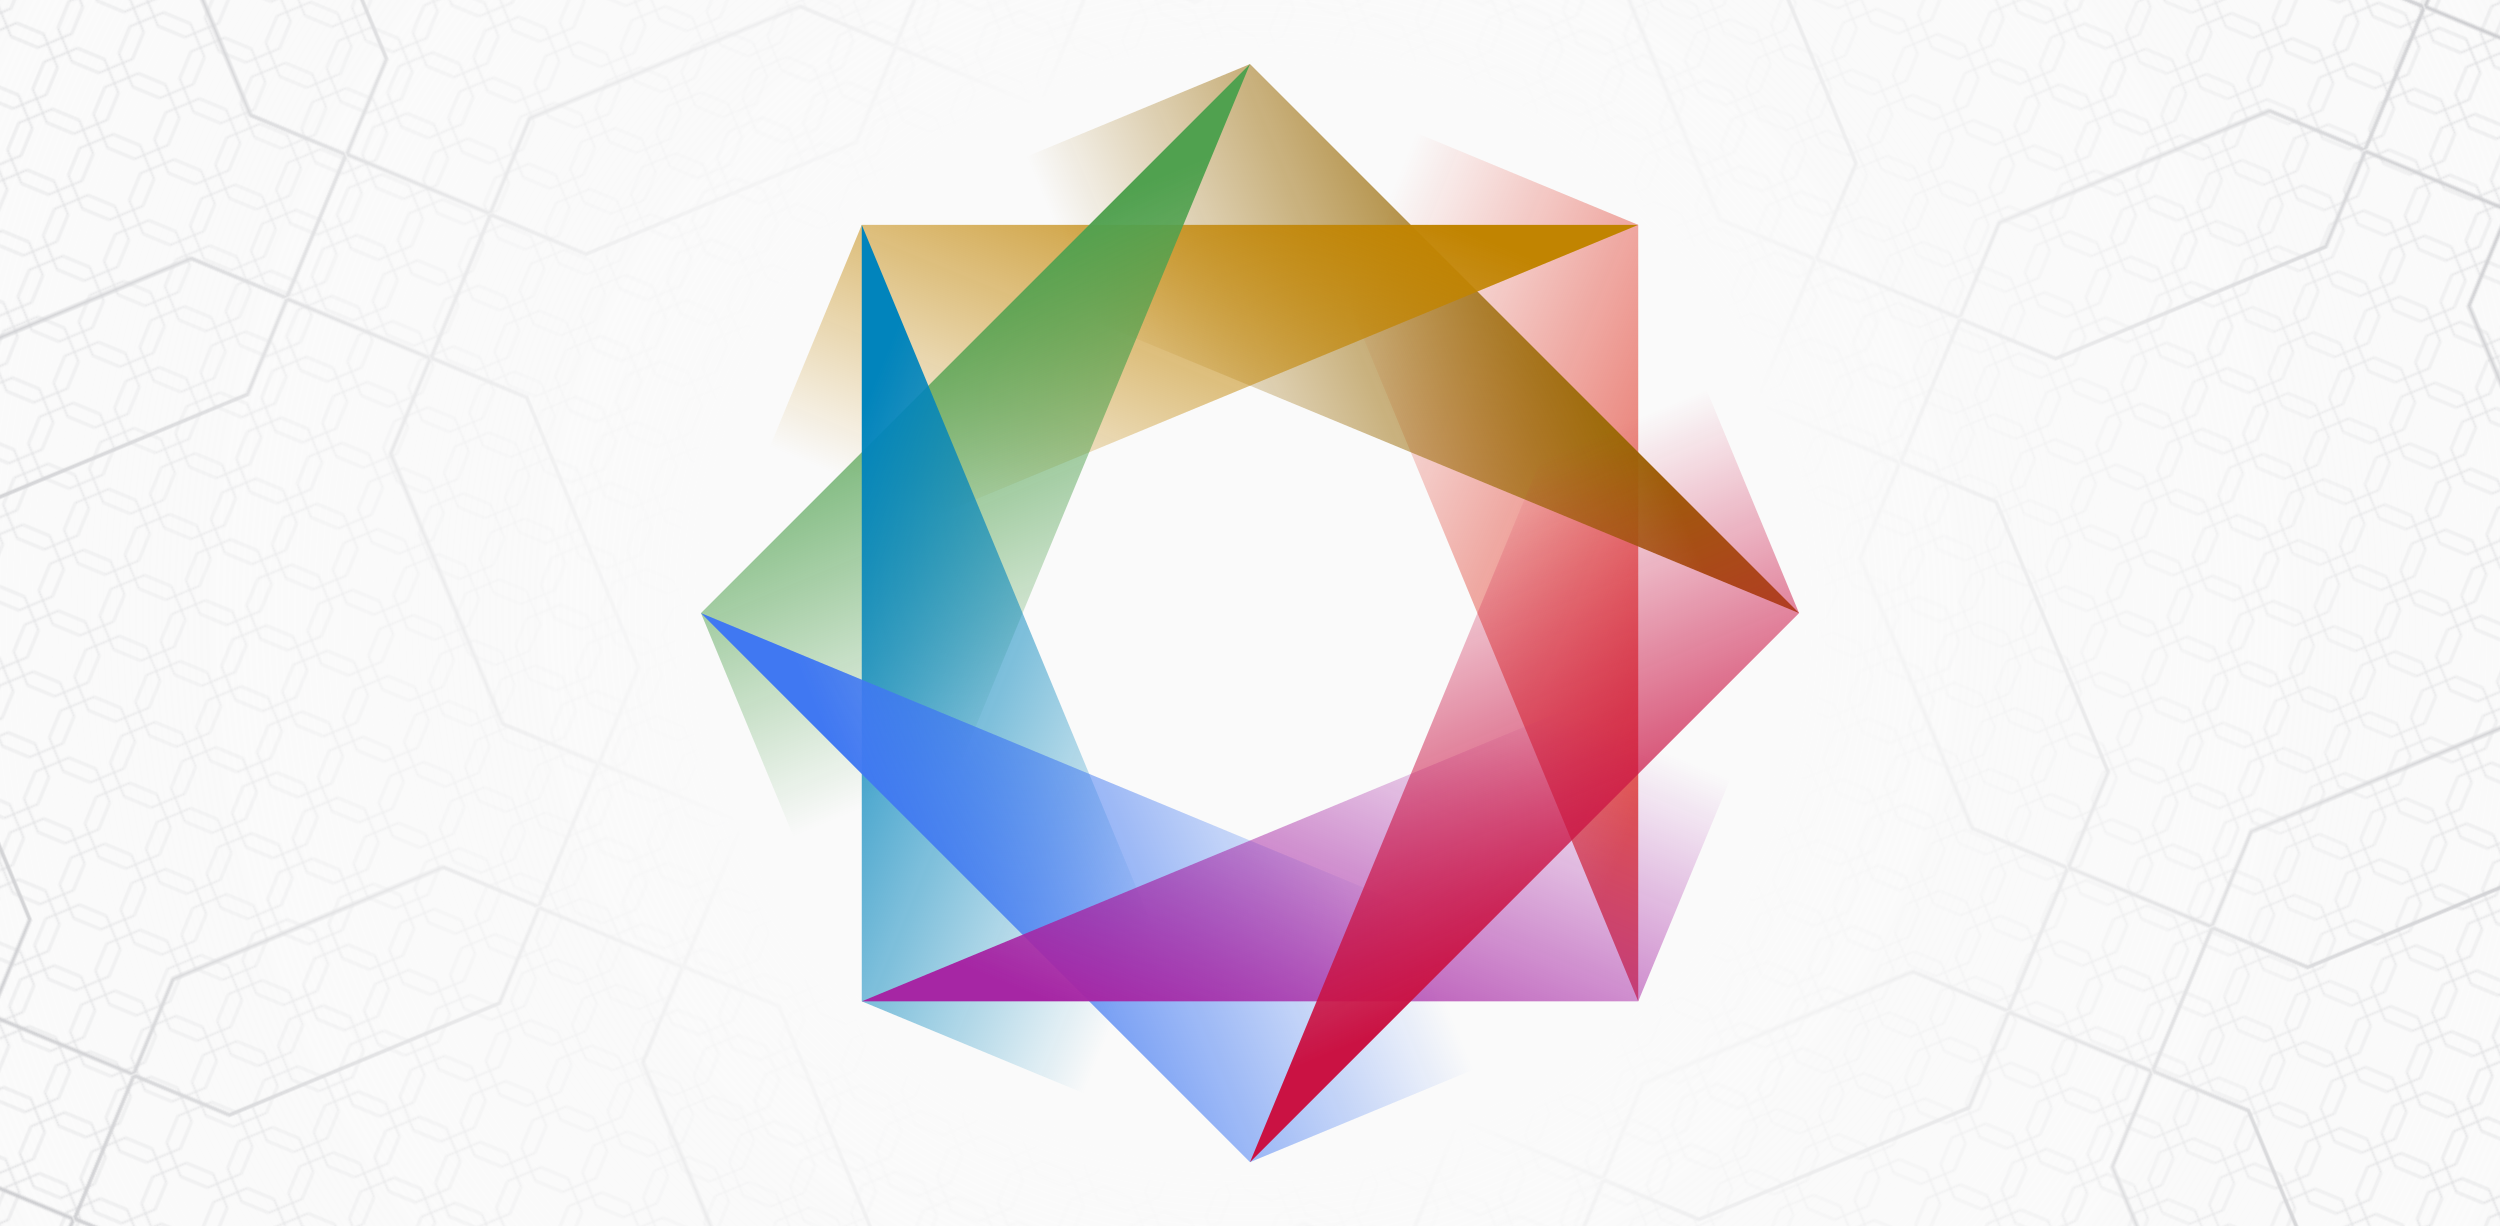 <svg xmlns="http://www.w3.org/2000/svg" width="1366" height="670" viewBox="-683 -335 1366 670">
          <defs>
            <pattern id="bg" width="35.947" height="35.947" patternUnits="userSpaceOnUse" patternTransform="rotate(22.5)">
              <path d="
  M 5.991 0
  l 3.994 3.994
  l 15.977 0
  l 3.994 -3.994
  l 5.991 5.991
  l -3.994 3.994
  l 0 15.977
  l 3.994 3.994
  l -5.991 5.991
  l -3.994 -3.994
  l -15.977 0
  l -3.994 3.994
  l -5.991 -5.991
  l 3.994 -3.994
  l 0 -15.977
  l -3.994 -3.994
  z
  " stroke="#cdced1" stroke-width="1" fill="none"/>
            </pattern>
            <pattern id="bg-large" width="359.474" height="359.474" patternUnits="userSpaceOnUse" patternTransform="rotate(-22.5)">
              <path d="
  M 59.912 0
  l 39.942 39.942
  l 159.766 0
  l 39.942 -39.942
  l 59.912 59.912
  l -39.942 39.942
  l 0 159.766
  l 39.942 39.942
  l -59.912 59.912
  l -39.942 -39.942
  l -159.766 0
  l -39.942 39.942
  l -59.912 -59.912
  l 39.942 -39.942
  l 0 -159.766
  l -39.942 -39.942
  z
  " stroke="#a0a1a7" stroke-width="2" fill="none"/>
            </pattern>
            <radialGradient id="accent-bg">
              <stop offset="25%" stop-color="#fafafa"/>
              <stop offset="100%" stop-color="#fafafa" stop-opacity="0"/>
            </radialGradient>
            <linearGradient id="fill-0" x1="0" y1="0" x2="1" y2="1"><stop offset="25%" stop-color="#e45649" stop-opacity="0"/><stop offset="90%" stop-color="#e45649"/></linearGradient>
<linearGradient id="fill-1" x1="0" y1="0" x2="1" y2="1"><stop offset="25%" stop-color="#986801" stop-opacity="0"/><stop offset="90%" stop-color="#986801"/></linearGradient>
<linearGradient id="fill-2" x1="0" y1="0" x2="1" y2="1"><stop offset="25%" stop-color="#c18401" stop-opacity="0"/><stop offset="90%" stop-color="#c18401"/></linearGradient>
<linearGradient id="fill-3" x1="0" y1="0" x2="1" y2="1"><stop offset="25%" stop-color="#50a14f" stop-opacity="0"/><stop offset="90%" stop-color="#50a14f"/></linearGradient>
<linearGradient id="fill-4" x1="0" y1="0" x2="1" y2="1"><stop offset="25%" stop-color="#0184bc" stop-opacity="0"/><stop offset="90%" stop-color="#0184bc"/></linearGradient>
<linearGradient id="fill-5" x1="0" y1="0" x2="1" y2="1"><stop offset="25%" stop-color="#4078f2" stop-opacity="0"/><stop offset="90%" stop-color="#4078f2"/></linearGradient>
<linearGradient id="fill-6" x1="0" y1="0" x2="1" y2="1"><stop offset="25%" stop-color="#a626a4" stop-opacity="0"/><stop offset="90%" stop-color="#a626a4"/></linearGradient>
<linearGradient id="fill-7" x1="0" y1="0" x2="1" y2="1"><stop offset="25%" stop-color="#ca1243" stop-opacity="0"/><stop offset="90%" stop-color="#ca1243"/></linearGradient>
          </defs>
          <rect x="-683" y="-335" width="1366" height="670" fill="#fafafa" />
          <rect x="-683" y="-335" width="1366" height="670" fill="url(#bg)"/>
          <rect x="-683" y="-335" width="1366" height="670" fill="url(#bg-large)"/>
          <circle r="1200" fill="url(#accent-bg)"/>
          <path d="M 0 -300 L 212.13 -212.13 L 212.13 212.13 Z" stroke="#e45649" stroke-width="0" fill="url(#fill-0)" transform="rotate(0)"/>
<path d="M 0 -300 L 212.13 -212.13 L 212.13 212.13 Z" stroke="#986801" stroke-width="0" fill="url(#fill-1)" transform="rotate(-45)"/>
<path d="M 0 -300 L 212.13 -212.13 L 212.13 212.13 Z" stroke="#c18401" stroke-width="0" fill="url(#fill-2)" transform="rotate(-90)"/>
<path d="M 0 -300 L 212.13 -212.13 L 212.13 212.13 Z" stroke="#50a14f" stroke-width="0" fill="url(#fill-3)" transform="rotate(-135)"/>
<path d="M 0 -300 L 212.13 -212.13 L 212.13 212.13 Z" stroke="#0184bc" stroke-width="0" fill="url(#fill-4)" transform="rotate(-180)"/>
<path d="M 0 -300 L 212.13 -212.13 L 212.13 212.13 Z" stroke="#4078f2" stroke-width="0" fill="url(#fill-5)" transform="rotate(-225)"/>
<path d="M 0 -300 L 212.13 -212.13 L 212.13 212.13 Z" stroke="#a626a4" stroke-width="0" fill="url(#fill-6)" transform="rotate(-270)"/>
<path d="M 0 -300 L 212.13 -212.13 L 212.13 212.13 Z" stroke="#ca1243" stroke-width="0" fill="url(#fill-7)" transform="rotate(-315)"/>
        </svg>